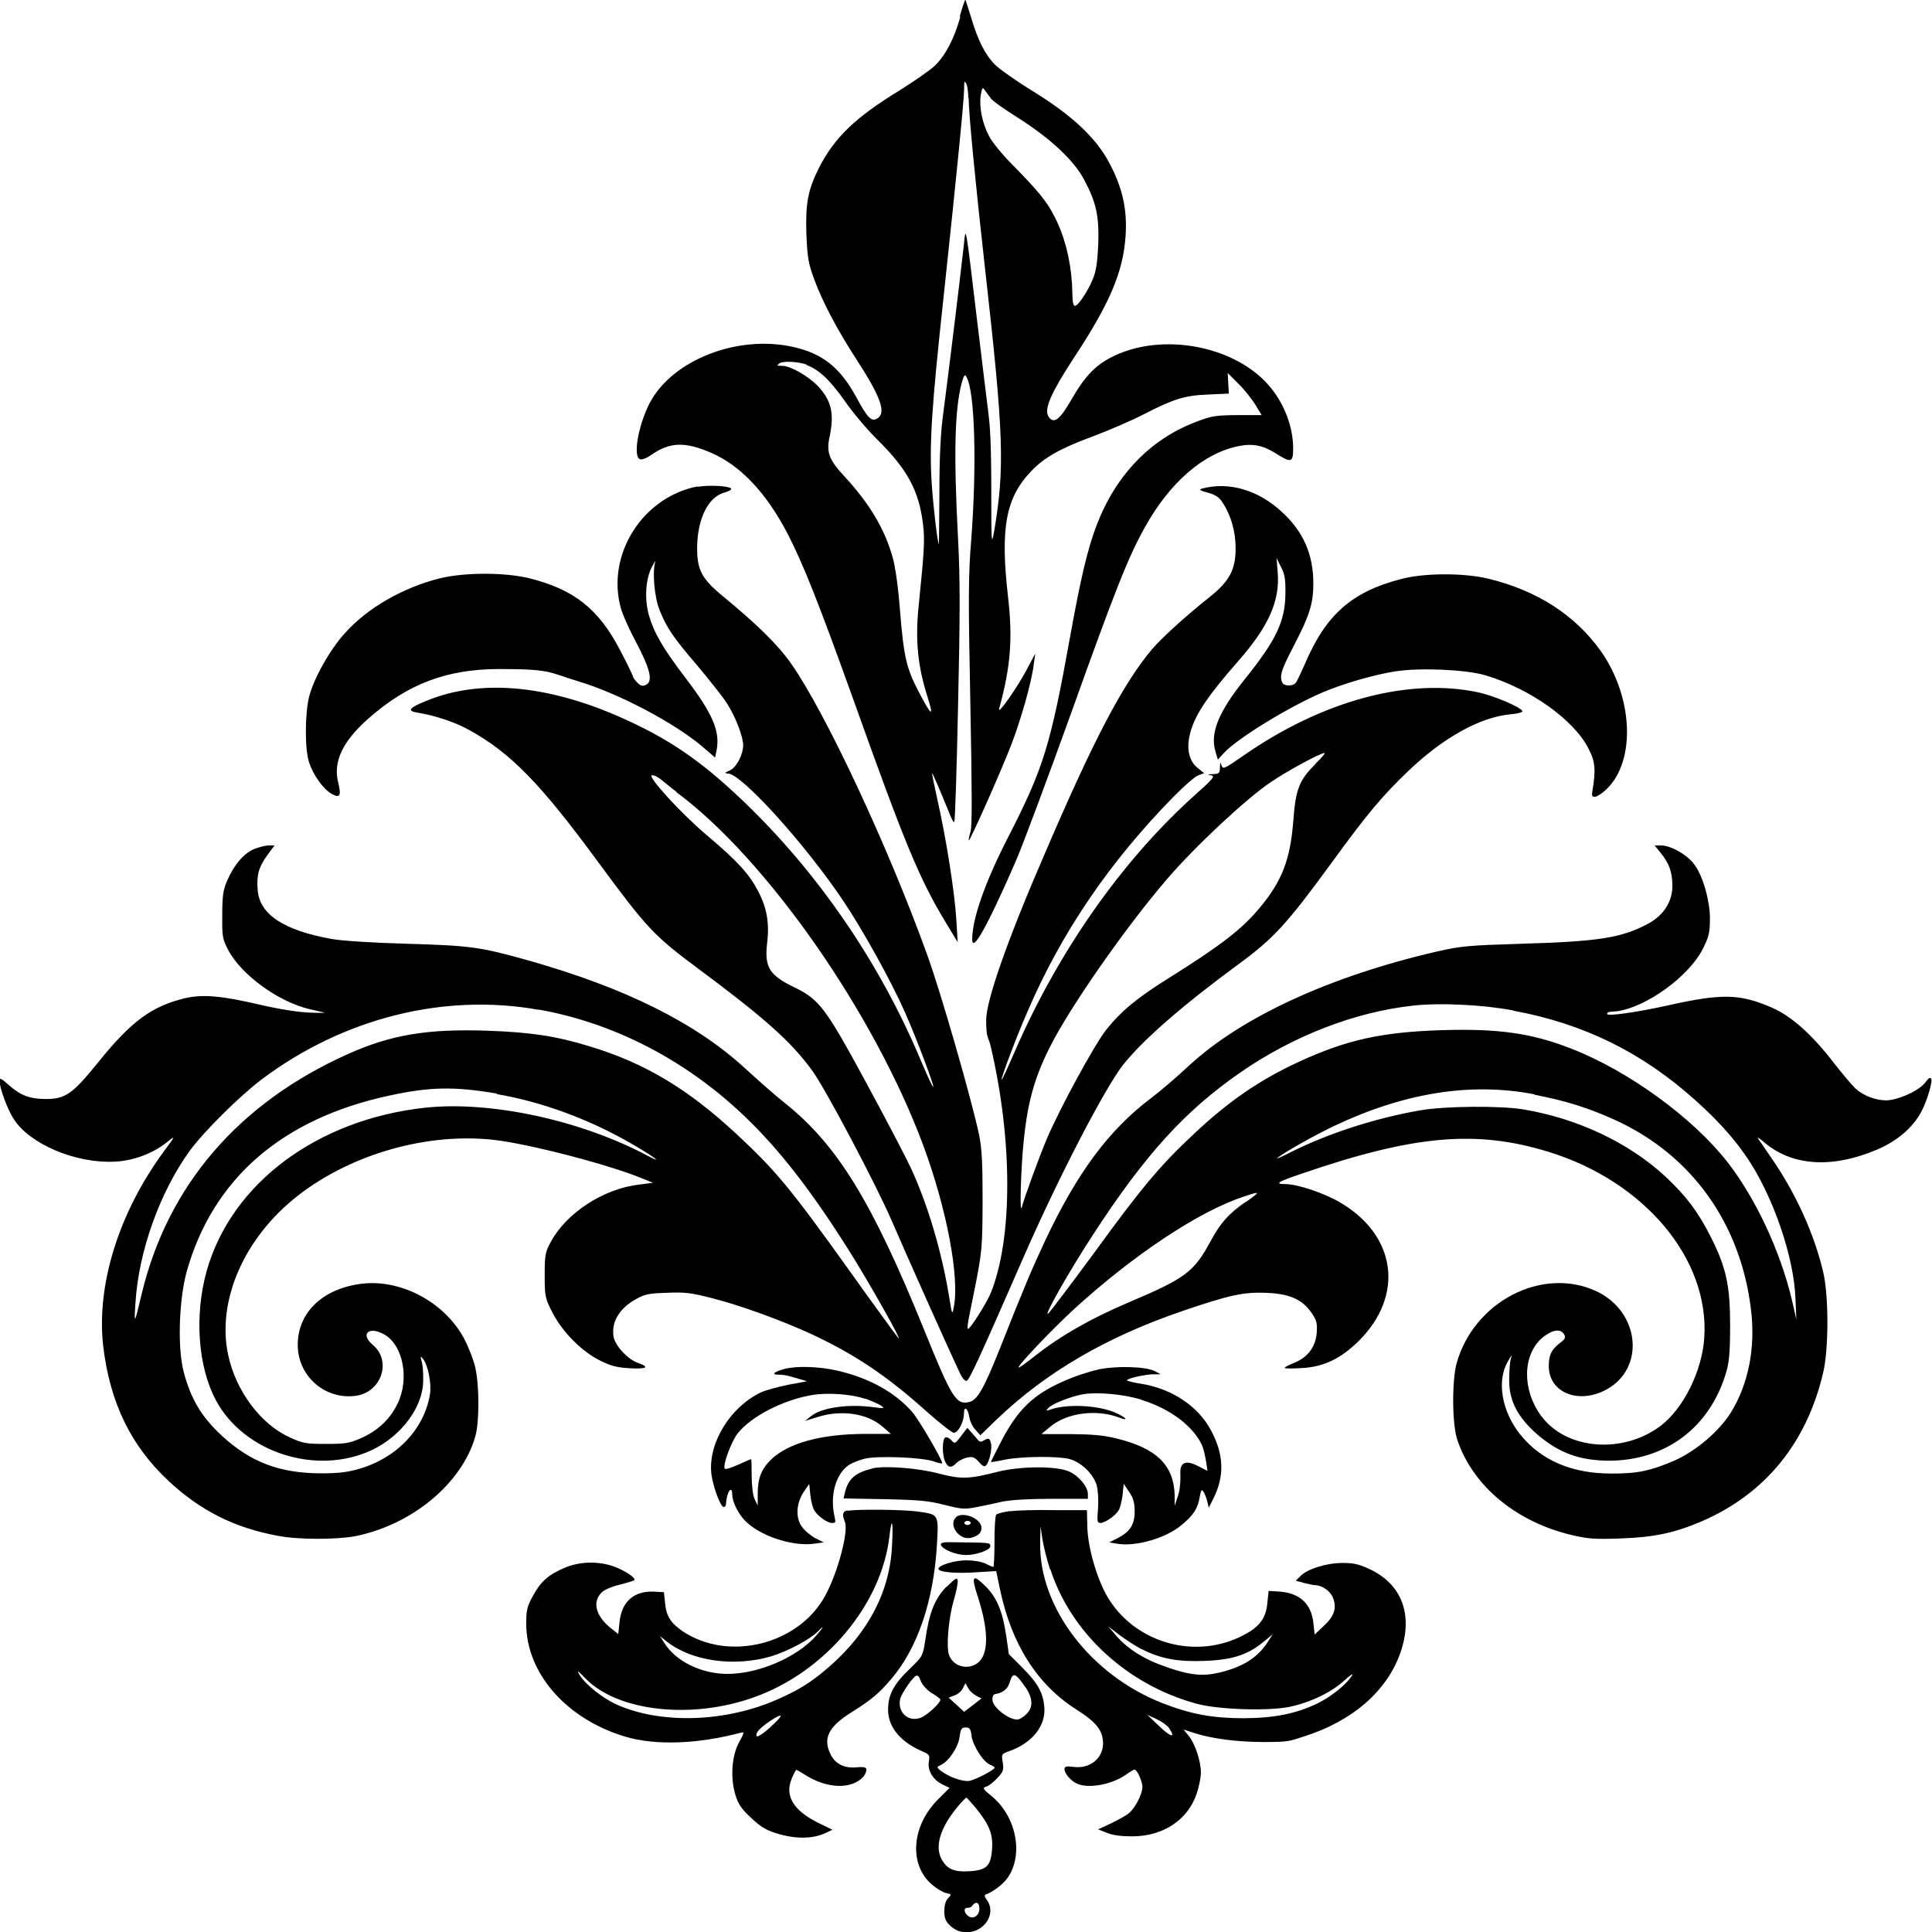 <?xml version="1.0" encoding="UTF-8"?>
<svg id="Layer_1" data-name="Layer 1" xmlns="http://www.w3.org/2000/svg" version="1.1" viewBox="0 0 1024 1024">
  <defs>
    <style>
      .cls-1 {
        fill: #000;
        stroke-width: 0px;
      }
    </style>
  </defs>
  <path class="cls-1" d="M509,8.9c-3.2,11.6-8,20.7-13.7,26.1-2.4,2.2-10.9,8.2-18.8,13.1-23.4,14.3-34.2,24.9-42.4,40.8-5.9,11.8-7.2,18.8-6.7,35,.5,12.5,1,15.6,4.2,24.3,4.4,11.9,12.3,26.9,22.6,42.7,12.9,19.9,15.7,28.2,10.6,31-2.9,1.7-5.1-.5-10.9-11.3-8.6-15.8-17.9-23.3-33.9-26.8-29.3-6.4-63.4,7-75.5,29.5-6.1,11.7-9.2,28.7-5.3,30.1.9.4,3.6-.6,5.7-2.1,10.1-7.1,18.1-7.4,32.5-1.1,15.4,6.8,28.9,21.3,40,42.6,8.4,16.3,16.5,36.7,34.9,88,27.1,75.9,35,95.1,48.9,118l6.4,10.6-.7-11.6c-.8-14.2-5.3-42.8-9.8-62.8-1.8-8.2-3.2-15-3.1-15.2.3-.2,4,8.5,8.8,20.3,1.3,3.4,2.6,6,3,5.6s1.3-28.1,2-61.6c1.1-48.9,1.1-66.6,0-88.5-2.4-44.7-1.8-68.9,2-82.9,1.1-3.8,1.6-4.5,2.4-3,4.5,7.3,5.6,46.7,2.6,86.1-1.6,19.2-1.6,31-.5,86.6.9,47,1,65.5.1,68.4-.7,2.3-1.1,4.4-.9,4.6.6.5,17.6-37.8,22.7-51.2,4.9-12.8,10.6-32.7,11.7-42l.8-5.8-4.5,8.5c-5.2,9.8-15.7,24.7-14.6,20.7,6.1-22.4,7.2-37,4.7-59.1-4.2-36.6-1.3-52.7,12.3-66.8,6.8-7.2,15.5-12.1,32.6-18.4,8-3,19.9-8.1,26.2-11.3,16.7-8.6,22.3-10.4,35-10.9l10.9-.5-.3-5.5-.3-5.4,5.5,5.5c3.1,3,7.1,8,9.1,11.2l3.4,5.6h-12.6c-11.5.1-13.7.4-21.4,3.3-24.6,9.1-43.1,28.1-53.4,54.9-4.8,12.5-8.5,28.1-14.2,59.7-10.3,57.3-14.1,69.4-32.7,105.7-12.2,23.7-19.1,43.3-19.1,54.2s16.4-26,23.1-41.4c3.9-9,17-44.2,29.2-78.1,23.2-64.8,30.4-83.2,39.2-98.8,13.1-23.7,31-39.2,49.4-43,7.6-1.6,13.2-.5,20,3.8,8.2,5.2,9.2,4.9,9.2-2.6,0-12.5-5.6-26-14.7-35.4-18.7-19.3-54.4-25.6-79.5-14-10,4.6-16,10.6-23.5,23.8-6.1,10.6-9.4,13-12.1,8.4-2.2-3.8,1.5-12.3,13.3-30.4,19.4-29.4,26.4-45.9,27.7-65.2.9-13.9-1.6-25.2-8.5-38.3-7.1-13.6-20-25.6-41.5-38.8-8.3-5.1-17-11.3-19.3-13.6-5.2-5.2-9.1-13.1-12.6-25-1.5-4.9-2.9-9.1-3-9.4-.2-.1-1.6,3.8-3,8.9ZM513.4,51.9c0,8.1,3.7,46,8.6,89.6,10,88.9,10.7,106.2,4.8,140.8-1.3,7.1-1.4,4.8-1.4-21.8s-.7-34.7-1.5-41.4c-.8-6.5-3.6-28.9-6.1-49.9-6.2-52.1-5.9-49.8-7-38.8-1.8,16.3-8.8,73.5-10.8,88.2-1.4,10.1-2.1,22.6-2.1,42.2-.1,15.3-.2,27.7-.3,27.6-.7-.7-3-20-3.8-32.6-1.3-20.3,0-40.2,6.3-98.2,6.9-64.5,10.9-104.9,10.9-110.3s.3-4.1,1.1-3c.6.9,1.1,4.4,1.1,7.7ZM525.1,52.1c1,1.4,7.5,6,14.4,10.3,17.2,10.9,29.7,22.6,35.1,32.8,6.5,12.2,8,19.4,7.5,34.5-.5,9.6-1.1,14.1-3,18.5-2.6,6.3-7.7,13.9-9.3,13.9s-1.3-5.1-1.6-11.5c-.9-13.5-4-25.5-9.3-35.8-4.1-8.1-8.3-13.2-22.4-27.6-5.2-5.2-10.7-11.9-12.2-14.9-3.7-6.8-5.4-15.7-4.5-21.8.7-4,1-4.5,2.1-2.8.7,1.1,2.2,3,3.2,4.3ZM427.6,193.5c6.7,2.6,12.3,7.9,20.2,19.1,4,5.8,11.8,15.1,17.2,20.4,16,15.8,22.1,27.2,24.2,44.7,1,8.4.8,13.1-2.4,44.5-1.7,17.3-.3,31,4.6,46.5,3.8,11.9,2.5,11.3-4.5-2.1-6.4-12.2-7.9-18.7-9.8-42-.9-12.4-2.5-24-3.9-28.9-4.2-15.3-12.4-28.9-25.8-43.4-8-8.6-9.5-12.6-7.7-20.8,2.6-12.5,1-19.3-6.5-27.2-5.3-5.3-14.4-10.4-18.6-10.4s-2.1-.5-1.7-1.1c1-1.6,10.1-1.3,14.7.5Z"/>
  <path class="cls-1" d="M369.8,257.8c-29.2,5.6-48.5,36.1-40.8,64.3.9,3.5,4.7,11.9,8.3,18.6,7.4,14,8.8,20.4,5.2,22.2-2,1-2.9.7-4.8-1.2-1.3-1.3-2.3-2.8-2.3-3.3s-3.1-6.9-6.9-14.1c-11.3-21.6-24.3-31.9-47.9-37.8-13-3.2-34.1-3.2-47.4,0-19.6,4.9-38.5,15.7-50.6,29.3-7.9,8.8-16.3,23.8-18.8,33.6-2.2,9-2.3,27.7,0,34.6,2.2,6.8,7.5,14.2,11.9,16.7s5.3,1.1,3.6-5.7c-2.9-11.2,2.2-22,16-34.2,20.9-18.4,41.6-26.2,69.4-26.2s25.8,1.7,42.1,6.6c21.2,6.4,50,21.6,65.1,34.2l7.1,6.1.8-3.8c2-10.1-2.1-19.6-16.7-38.7-11.9-15.6-16.5-23.7-19.2-33-2.4-8.7-1.7-19.1,1.6-25.5,1.4-2.7,2.3-3.8,1.8-2.7-1.6,5.2-.5,18.5,2.2,25.3,3.8,9.6,7.1,14.5,20.2,29.8,6.2,7.4,13.2,16.2,15.4,19.6,4.6,7,8.8,17.9,8.8,22.5s-3.4,11.9-7.4,13.5q-3.6,1.4-.6,1.5c7.1.1,40.8,37.3,61,67.4,10,14.8,25.5,42.7,32.5,58.6,5.9,13.1,15.6,38.9,15.3,40.1-.2.5-3.1-5.6-6.5-13.7-21.9-52.3-54.9-100.3-94.9-138.4-22.5-21.4-39.5-32.9-65.5-44.3-38.7-16.9-74-19.8-101.9-8.2-9.2,3.7-10.3,5.3-4.7,6.2,9.3,1.5,19.6,4.9,27.3,9.1,22.4,12.4,37.9,28.4,68.9,70.6,25.4,34.5,29.3,38.7,52.8,56.1,35,26,49,38.5,60.2,53.8,7.1,9.7,34.2,61,42.5,80.3,6.2,14.5,28.9,65.4,35.8,80,1.1,2.6,2.8,4.5,3.6,4.3,1.5-.5,6.1-10.4,30.7-66.7,18.4-41.9,42.6-88.5,52.4-101,10.6-13.2,31.2-31.2,60.3-52.6,19.4-14.2,26-21.4,50-54.2,18.8-25.9,27-35.7,41.2-49.2,18.3-17.4,37.7-28.1,53.6-29.6,3.9-.3,6.7-1.1,6.4-1.7-.7-2-14.9-8.1-23.2-9.9-37-8-82.8,4.3-124.8,33.6-10.1,7-10.7,7.3-11.5,5-.6-1.9-.7-1.8-.8,1.1-.1,3.2-.5,3.5-3.8,3.6-3,.1-3.2.3-1,.6,2.4.4,1.6,1.5-8.7,10.7-38.6,34.7-72.2,82.8-95.1,135.4-3.7,8.6-6.9,15.5-7.1,15.3-.6-.4,7.8-22.7,13.6-35.9,18-42,43.4-79.3,77.3-113.9,5.7-5.8,11.7-11.1,13.4-11.6l3-1.1-3.2-2.6c-4.5-3.5-6.1-9.5-4.6-16.8,2.1-10.2,8.6-20.3,25.8-39.9,16.2-18.4,22.3-32,21-47.3l-.6-7.4,2.4,4.8c2,3.7,2.4,6.7,2.3,13.8-.1,14.9-4.8,24.8-21.7,45.8-13.7,17.1-18.3,28.3-15.4,38l1.3,4.4,3.4-3.7c7.6-8,34.5-24.4,52.3-32,11.1-4.7,27.9-9.5,38.6-11.1,13.2-2,37.2-.9,47.4,2.1,23.7,7,47,23.6,54.7,38.8,3.7,7.1,4,11.2,2,23.3-.7,3.7,2.6,3,7.7-1.8,15.6-15.1,14-49.1-3.4-73.5-13.6-18.8-33.4-31.6-59-37.9-12.9-3.2-34.2-3.2-46.6.1-26.2,6.8-39.9,18.9-51.1,45.3-2.1,4.7-4.1,9.1-4.8,9.8-1.7,1.9-6.3,1.7-7.1-.3-1.5-3.5-.5-6.7,6.3-19.7,8.3-16,10.2-22.2,10.2-32.8,0-15.3-5.3-27.4-16.5-37.7-12.6-11.8-28.3-16.4-42.6-12.5-1.7.5-1,1,3.1,2.1,3.9,1.1,6,2.3,7.7,5,4.6,6.8,7.1,15.6,7.1,24.3.1,11.4-3.2,17.6-13.7,26-13.6,10.8-25.6,21.9-30.7,27.8-15.4,18.5-30.7,47.5-56.8,108.4-19.8,45.6-31,77.8-31,88s1.1,8.5,2.4,14c11.7,49.8,11.7,101.9,0,130.8-2.4,5.7-11.3,19.7-12.1,18.9s1.4-9.8,3.6-21.1c3.9-19.7,4.1-22,4.2-46.2,0-19.9-.3-27.6-1.8-35.2-3.7-17.9-20.3-75.9-27.8-96.4-20.7-57.3-53.9-128.1-71.9-153.7-7-10-18.3-21-35.8-35.4-11.7-9.6-14.1-14.2-14-26.4.2-15.1,6-26.6,14.4-28.8,2.5-.7,4.1-1.7,3.6-2.2-1.5-1.4-11.7-1.9-17.5-.9ZM697.2,405c-8.5,8.3-10.5,13.3-11.7,29.8-1.6,20.7-5.9,32-17.7,46.2-9.5,11.5-20.9,20.2-47.7,37-17.2,10.7-25.7,17.7-33.8,27.8-6.1,7.7-24.6,41.6-31.5,57.9-4,9.5-11.7,30.5-13.2,36.1-1,3.9-.8-10.8.3-27.3,2.1-27.3,6-41.7,16.9-62,12.3-22.5,39.4-60.9,59.7-84.5,14.7-17.2,42-42.7,55.1-51.5,9-6.1,26.1-15.3,28.4-15.4.6,0-1.6,2.7-4.9,5.8ZM358.3,419.7c47.8,35.3,105,117.1,131.2,187.8,12.4,33.7,19.2,69.7,16,85.5-.8,4-.9,3.8-2.3-4.8-3.9-24.4-11.4-49.6-20.4-69.1-2.9-6.2-13.7-26.8-24-45.8-21-38.8-24.6-43.6-37.4-49.8-13.7-6.6-16.3-10.8-14.8-23.7,1.3-10.7-.2-18.9-4.9-27.7-4.8-9.1-11-15.9-27.3-29.6-13.7-11.6-31.9-31.6-28.8-31.6s6.4,4,13,8.8Z"/>
  <path class="cls-1" d="M134.7,450c-5.6,2.4-10.7,8.4-14.4,17-2.1,4.9-2.5,8.1-2.5,18.2-.1,11.5.1,12.5,3.3,18.6,7.1,13.2,26.9,27.4,43.1,31.1,2.9.6,6.2,1.5,7.5,1.7,1.3.3-2.1.3-7.5.1-6-.2-16.1-1.8-26.1-4.1-20.8-4.9-30.7-5.7-40.2-3.5-17.5,4.3-28.1,12-45.5,33.5-14,17.3-17.6,19.9-28.3,19.9-8.6-.1-13.3-1.9-19.9-7.8-3.9-3.4-4.4-3.6-4.4-1.6,0,3.6,4.1,14.8,7.4,19.9,8.4,13.3,32.7,23.7,53.5,22.7,9.9-.4,20.6-4.4,28-10.5,4.4-3.5,4.4-3.4-1.8,5-24,32.6-35.9,70.9-32.2,103.3,3.6,30,14.6,52.7,34.7,71.5,16.8,15.6,34.6,24.7,57.8,29,10.8,2.1,31,2.1,41.1.2,30-6,56.5-27.9,63.6-52.8,2.2-7.4,2.2-27,0-36.6-.9-4.1-3.6-10.9-5.9-15.3-10.6-19.8-34.5-32.2-55.8-28.9-19.8,3-32.3,15.4-32.4,32.1,0,16.7,14.4,29.3,30.8,27.1,13.6-1.9,19.1-18.4,9.1-26.9-7-5.8-2.3-10.3,6-5.6,10,5.7,13.4,23.6,7,36.7-4,8.3-10.7,14.5-19.5,18.3-6.2,2.7-8.3,3-18.5,3s-12.1-.2-19.2-3.5c-15.4-7-28.6-24.7-32.6-43.8-6.1-28.7,8.6-62.2,37-84.3,28.5-22.2,68.9-33.6,104.3-29.5,18.7,2.2,61,13.2,78.2,20.4l5.7,2.3-7,.9c-19.1,2.1-39,15.1-47.2,30.5-3,5.5-3.2,7.1-3.2,17.7s.1,12,4.1,19.7c5.3,10.3,15.6,20.7,25.4,25.5,5.6,2.8,8.8,3.6,15.5,4,9.1.5,10.9-.6,4.5-2.8-5.3-1.8-11.8-8.7-12.9-13.5-1.6-7.9,2.9-15.5,11.9-20.4,4.6-2.6,6.9-3,16.4-3.3,9.8-.4,12.6,0,24,2.9,15.3,3.9,36.8,11.8,52.7,19.1,22.5,10.5,39.7,22,60,40.2,7.4,6.6,14.2,12,15.3,12,2.2,0,5.3-5.8,5.3-10.1s2-3.1,2.8,1.5c.3,2.3,1.8,5.5,3.3,7l2.6,2.9,8.5-8.2c26.1-25.1,58.3-43.9,98.8-57.7,24.3-8.3,32-10,43.5-9.6,12.7.4,19.6,3.3,24.5,10.3,3,4.3,3.3,5.6,3,10.9-.6,7.4-4.7,13-11.9,15.9-2.8,1.1-5.1,2.3-5.1,2.7s4,.4,9,.1c11.6-.6,20.6-4.9,30.1-14.2,24.5-24.2,20.2-56.2-9.9-73.7-8.4-4.9-22.4-9.6-28.7-9.6s-4.1-1.3,8.7-5.6c59.7-20.5,92.6-23.3,131-11.4,50.6,15.7,85,56.7,82.2,98.4-1.1,17.5-11,37.5-23.1,46.7-20,15.1-50,12.8-63.3-5.2-10.3-13.9-10-32.5.7-41.6,5.1-4.1,9.5-4.9,11.4-1.7.9,1.7.6,2.6-2.2,4.6-4.6,3.6-5.9,6.3-5.9,12.3,0,14,15.8,20.4,30.5,12.4,20.8-11.3,17.8-41.2-5.2-52.1-28.6-13.4-65.1,5.4-74.2,38.3-2.5,9.5-2.4,32.5.5,40.7,8.2,24.2,31.2,43.4,61,50.3,8.3,1.9,11.8,2.2,25.3,1.7,17.9-.6,28.7-2.9,43.2-9.1,33.7-14.6,55.6-41.6,64.3-78.7,3-12.5,3-40.5.1-53.1-4.7-20.3-14.6-42.2-27.7-61-3.2-4.7-6.4-9.4-7-10.2s1.3.2,3.9,2.6c14.8,12.2,35.8,13.4,59.3,3.4,10.8-4.6,19.1-11.8,23.5-20.2,3.1-5.8,6.2-16.5,5.1-17.5s-2,1.1-3.8,3c-4.2,4.3-14.4,8.6-20,8.6s-11.9-2.4-16.2-6.2c-1.7-1.6-6.9-7.7-11.4-13.5-11.6-15.1-22.6-25-33.1-29.5-16.8-7.3-26.4-7.5-54.6-1.2-16.7,3.7-32.6,6-32.6,4.6s2.3-1.1,5.2-1.4c15.7-2.2,38.2-18.5,45.6-33.2,3.2-6.5,3.7-8.4,3.7-16.4s-3.4-22.3-8.8-28.9c-4.1-5-12.1-9.4-17.2-9.4h-3.3l3,3.7c4.7,5.7,6.4,10.4,6.4,17.9s-4.1,15.2-12.9,19.9c-14.1,7.5-26.1,9.4-67,10.6-28.8.9-32,1.2-44.8,4.1-56.4,13-103.5,34.6-131.5,60.5-6.5,6.1-15.7,13.9-20.2,17.3-22.3,16.8-39.2,39.6-56.2,75.8-6.7,14.3-11.3,25.1-24.1,57.5-8.3,20.7-11.7,26.7-16,27.7-6.9,1.6-9.2-2-23.7-37.8-27.8-68.6-46.2-98.4-73.8-120.5-4.5-3.5-13.9-11.8-21-18.3-26.4-24.3-63.4-42.8-115.3-57.5-25.5-7.1-30.1-7.8-64.3-8.8-18.5-.5-35.1-1.6-40.2-2.6-24.9-4.5-37.7-12.9-38.8-25.6-.7-8.2.5-12.3,4.9-18.5l4-5.4h-3.1c-1.8,0-5.4,1-8,2ZM285.6,535.1c40.1,7.2,77.9,26.8,109,56.5,18.3,17.5,34.9,38.8,55,70.6,10.7,16.9,29.6,50.4,26.4,46.8-1-1.2-12.9-17.4-26.2-36.1-30.7-42.9-38.7-52.6-59.4-71.8-25.8-24-48.7-37.7-77.8-46.5-17.9-5.5-31.4-7.5-54.3-8.3-32-1.1-51.3,2.2-74.2,12.5-57.8,26-95.3,69.7-109,127-3.9,16.4-4.1,16.7-3.3,4.7,1.7-27.4,12.9-58.6,28.8-80.6,7.4-10.1,26.2-28.8,38.1-37.8,43.1-32.4,96.5-45.9,146.8-36.9ZM802.2,535.7c37.2,6.9,68,22,96.2,47.3,14.5,12.9,24.7,25,32.2,38,11.7,20.6,20.1,47.2,21,66.6l.5,11.7-2.3-10.1c-6.2-26.1-19.1-53.7-34-73-18.3-23.6-52.6-48.6-83-60.4-20.8-8.2-38.8-10.7-68.4-9.8-32,1-50.6,5.1-75.8,16.7-20.6,9.5-37.1,20.7-55.7,38.2-17.9,16.7-27.6,28.2-53.9,64.4-11.6,15.7-22.1,29.6-23.3,30.8-3.4,3.1,10.8-22.1,23.7-41.8,27.6-42.4,48.6-65.5,78.2-86,27.8-19.2,60.4-31.9,91.3-35.3,14.6-1.6,37.2-.5,53.4,2.6ZM263.3,579.9c23.5,4,48.2,13,70.4,25.7,12.1,6.9,19.2,12.1,9.6,7-35.4-18.9-83.3-29.2-117.9-25.5-57.3,6.2-102.9,40.2-115.9,86.7-6.5,23.4-4.6,50.5,4.9,68.3,14.8,27.8,53.4,40.2,82.6,26.5,15.6-7.3,27.2-22.8,27.3-36.7.1-3.9-.2-8.6-.8-10.3-.8-3-.7-3.1.8-1.2,2.5,3,4.5,13,3.6,18.5-3,18.6-17.7,34-37.8,39.7-6.3,1.8-10.9,2.3-20.2,2.3-21.9-.1-37.2-6-52.4-20-10.7-10-16.2-19.1-20.1-33.6-3.4-12.8-2.6-38.2,1.6-53.5,13.9-49.1,50.5-80.9,107.3-93.1,21.6-4.7,34.3-4.9,57-1.1ZM813.2,580.2c16.9,3.3,28.5,6.9,43,13.5,40.5,18.5,66.5,54.9,71.9,100.7,2.4,19.9-1.4,39.1-10.6,54.1-6.2,10-18.4,20.4-29.7,25.5-12.9,5.6-20,7.1-33.9,7-20.7,0-36.9-6.9-47.9-20.4-10-12.2-12.9-28.7-6.8-39,2.1-3.7,2.3-3.8,1.5-1.1-.5,1.7-.8,6.8-.8,11.2,0,10.9,4.5,19.4,14.8,28.5,11.5,9.9,22.5,13.9,38,14,30.1,0,53.6-17.6,62.2-46.8,1.6-5.3,2.1-10.9,2.1-25,0-21.1-2.1-30.7-10.3-46.9-6.7-13.3-13.1-21.7-24-31.9-19.4-18-46.6-30.8-75.3-35.6-12.1-2-41.6-1.8-54.6.5-23.4,4-48.8,12.2-68.3,22-4.7,2.4-8,3.9-7.5,3.3,2.6-2.4,19.5-12,30.3-17.1,37-17.5,72.2-23.2,105.9-16.7ZM660.1,637.1c-9,6.3-13.1,10.9-18.5,20.8-8.8,16.3-13.2,19.6-43.4,32.4-20.6,8.8-36.4,17.9-49.8,28.5-4.4,3.5-8.3,6.3-8.5,6-.8-.7,16.7-19.2,29.1-30.7,31.5-28.8,66.5-52.2,90.6-60,8.7-2.9,8.7-2.7.6,3.1Z"/>
  <path class="cls-1" d="M415.7,725.6c-5.3,1.4-7.1,3-3.3,3s5.7.7,9.2,1.7l6.2,1.8-9.8,1.8c-5.4,1.1-12.1,2.9-14.7,4.1-16.3,7.8-27.9,26.7-26.3,42.8.7,6.5,4.8,17.9,6.5,17.9s1.1-1.9,1.6-4.1c.8-5.1,3-6.8,3-2.6s3.3,10.3,6.5,13.7c7.7,8.2,25.2,14.1,36.9,12.5l5.1-.7-4.4-2.2c-2.4-1.3-5.6-3.9-7.1-6-3.6-4.8-3.1-12.6,1-18.7l2.8-4.1.6,5.8c.3,3.2,1.3,6.9,2.1,8.2,1.8,3.1,6.9,6.7,9.4,6.7s1.8-.6.9-5.6c-1.7-10.4,1.5-20.7,8-25.1,1.8-1.2,5.7-2.7,8.6-3.4,7.1-1.6,29.6-.7,36.2,1.4,2.6,1,4.8,1.4,4.7,1-.1-2.1-12.5-23.2-15.8-27-9.2-10.5-22.6-18-39.6-22-9.6-2.2-21.6-2.7-28.3-.9ZM458.4,741.2c3.4,1.3,7.4,3,8.6,3.8,2,1.5,1.7,1.6-3.6.9-13.3-1.9-27.4,0-33.3,4.5l-3.4,2.7,6.8-2.1c12.6-3.9,26.1-1.9,34.2,5.1l4.5,3.9h-14.1c-22.9.1-40.2,4.8-49.3,13.5-5.2,5-7.2,9.9-7.2,18.2v6.2c-.1,0-1.7-3.5-1.7-3.5-.9-2-1.5-7.1-1.5-12.3s-.1-8.7-.3-8.7c-.3,0-3.3,1.3-6.8,2.9-3.6,1.6-6.7,2.6-7.1,2.2-1.4-1.4,3.2-14.1,6.8-18.8,7-8.9,24-17.7,39.4-20.3,8.3-1.4,20.9-.5,28.1,2Z"/>
  <path class="cls-1" d="M581.7,726c-4.4.9-12.9,3.7-18.7,6.4-15.3,6.8-23.4,14.7-31.8,30.5-3.4,6.6-6.1,11.9-6,12s3.6-.4,7.7-1.3c9-1.7,27.6-1.9,33.9-.3,6.1,1.6,12.6,7.8,14.4,13.7.8,2.9,1.1,7.9.8,12.4-.6,6.9-.5,7.8,1.4,7.8s7.7-3.6,9.5-6.7c.8-1.3,1.7-5,2.1-8.2l.6-5.8,2.9,4.3c2.2,3.2,2.9,5.7,2.9,10.3,0,7-2.4,10.7-9.1,14.2l-4.4,2.2,4.2.7c9.8,1.7,25.7-2.9,33.9-9.7,6.7-5.5,8.8-8.8,9.9-15.2.7-3.8,1-4.1,2-2.6.7,1.1,1.6,3.4,2,5.2l.8,3.2,2.5-5c5.9-11.9,5.5-23.2-1.3-35.9-6.9-13-20.7-22.1-37.1-24.8-4.1-.6-7.5-1.5-7.5-1.8,0-1,9.8-3.2,14.1-3.2h3.7c0-.1-3.3-1.8-3.3-1.8-4.8-2.3-20.1-2.8-30-.7ZM605.1,742c15.2,4.7,27.2,13.8,32,24,.7,1.6,1.6,5.3,2.1,8.3l.8,5.3-5.1-2.6q-9.6-4.9-9.3,3.9c.2,4.6-.3,9.6-1.4,12.4l-1.6,4.8v-5.7c-.5-15.8-9.5-24.8-30.9-30-6.8-1.7-12.7-2.2-24.3-2.3h-15.4c0-.1,4.9-4.1,4.9-4.1,8.7-7.2,24.3-9.2,36.2-4.7,5.9,2.3,3.6-.2-2.5-2.8-9.4-3.8-25.4-4.5-34.2-1.3-2,.7-2.1.6-.8-.9,1.8-2.1,11.5-6,17.8-7.2,7.6-1.5,22.2-.2,31.7,2.8Z"/>
  <path class="cls-1" d="M509.4,761.2c-3.3,4.1-3.3,4.3-5.2,2.1-1.1-1.2-2.5-1.8-3.2-1.4-1.7,1-1.7,9.4,0,12.9,1.5,3.2,3.3,3.4,6,.6,1.1-1.2,3.7-2.4,5.6-2.9,3-.5,3.9-.2,6.2,2.3,1.8,2.2,2.9,2.8,3.8,1.9,1.8-1.7,3.4-9,2.6-11.9-.7-2.6-1.3-2.8-3.8-1.3s-2.5.1-5.3-2.9l-3.4-3.8-3.3,4.3Z"/>
  <path class="cls-1" d="M462.3,778.4c-9,2.1-12.6,5.4-14.4,12.4l-.8,3.4,21.9.4c18.6.4,23.4.9,31.9,3.1,9.2,2.3,10.5,2.3,16.7,1.1,3.7-.7,9.8-2,13.6-2.9,4.4-.9,14-1.5,26.2-1.5h19.2v-2.6c0-3.7-4.7-9.5-9.8-11.8-6.5-3.1-26.4-3-38.5.2-14.5,3.7-18.8,3.9-30.4.9-10.9-3-29.3-4.4-35.6-2.8Z"/>
  <path class="cls-1" d="M449.4,800.5c-2.8.4-3.2,2.3-1.6,6.1,2.1,4.9-3.8,27.2-10.5,39.3-14.1,25.8-51.1,35-75.5,18.7-6.3-4.4-8.6-7.9-9.3-14.9l-.6-5.8-5.2-.3c-10.6-.5-17.1,5.2-18.3,15.8l-.7,6.7-4.5-3.6c-7.8-6.5-9.4-14.1-3.8-18.9,1.4-1.2,5.5-2.9,9.2-3.7,3.8-1,7.1-2,7.5-2.3,1.4-1.2-5.7-5.7-11.8-7.7-8.3-2.6-17.5-2.1-24.9,1-8.7,3.7-12.9,7.4-16.9,14.9-3.1,5.5-3.6,7.7-3.6,14.7,0,26.2,21.1,50.5,52.3,59.9,16.2,4.9,38.8,4,61.7-2.1,1.7-.4,1.5.3-1.1,5-4,7.2-4.8,19-2,28.1,1.5,4.9,3.2,7.4,8.5,12.3s7.9,6.5,14.9,8.5c9.4,2.6,17.9,2.3,24.2-.6l3.8-1.8-7.4-3.6c-13.2-6.5-18-14.3-14.2-23.4,1-2.6,2.2-4.7,2.5-4.7s2.1,1,3.8,2.1c12.1,8,25.5,8.5,31.9,1.3.7-1,1.4-2.4,1.4-3.5s-.8-1.7-4.9-1.3c-6.4.7-11.4-1.6-13.9-6.5-4.5-8.7-1.4-15,11-22.7,10.6-6.7,14.4-9.9,20.9-17.5,14-16.3,22.6-41.6,24.3-71.4.9-16.3,1.1-15.9-10.6-17.5-7.7-1-31.8-1.3-36.9-.3ZM472.8,819.1c-1.1,24.4-12.6,46.3-33.3,64.3-9.6,8.3-15.7,12.1-27.4,17.3-27.6,12.2-61.9,13.3-85.6,2.6-7-3.2-16.1-10.4-19.2-15.4-1.8-3-1.3-2.7,3.1,1.8,17,17.4,56,21.8,89.2,9.9,37.7-13.4,67.6-49,71.8-85.2,1.3-11.2,2.1-8.4,1.4,4.8ZM432.7,866.8c-10.1,11.6-30.8,20.5-47.4,20.4-13.8-.1-27.1-6.7-33.2-16.4l-2.3-3.6,3.8,3c13.2,10.3,35.5,13.4,55.1,7.7,8.8-2.7,20.4-8.8,24.8-13.2,3.7-3.8,3.1-2.4-.8,2.1ZM408.4,915.4c-4.2,3.7-7,5.5-7.4,4.7-.6-1.7,1.5-4,7.1-7.9,7.4-4.9,7.5-3.3.2,3.2Z"/>
  <path class="cls-1" d="M535.2,800.9c-3.4.5-6.7,1.4-7.2,1.9s-.9,6.9-.9,14.2-.3,13.5-.6,13.5c-.3,0-2.2-.7-4.2-1.8-2.2-1-6.3-1.7-10-1.7-6.4,0-14.9,2.6-14.9,4.5s9.9,2.6,20.6,1.8l10-.6,2,9.6c6.1,29.2,19.8,50.7,40.7,63.9,9.4,6,13,10,13.8,15.7,1.3,8.9-5.9,15.8-15.4,14.6-4.1-.5-4.9-.3-4.9,1.3.1,2.2,3.2,6,6.5,7.5,6,2.9,18.6.6,26.1-4.7,2.1-1.5,4.1-2.7,4.5-2.7,1.4,0,4.2,6.3,4.2,9.2-.1,3.9-3.6,10.8-7,13.8-1.5,1.3-5.9,3.7-9.6,5.5l-6.9,3.2,4.6,1.8c3.1,1.3,7.5,1.9,13.3,1.9,16.4.1,29.7-8.7,34.3-22.5,1.3-3.7,2.3-8.8,2.3-11.3,0-6.1-3.1-15.3-6.4-19.4l-2.8-3.4,6.2,2c9.2,2.9,22.6,4.6,36.3,4.6s13.6-.5,21.2-2.9c25.6-8.1,44-23.9,51.2-44.3,7-20,1-36.4-16.4-44.5-5.6-2.6-8.5-3.2-14.2-3.2-8.5,0-18.4,3.1-22.2,6.8l-2.6,2.6,4.4,1.2c2.5.6,5.2,1.2,6,1.2,3.6,0,8.2,3.3,9.4,6.9,2,5.3.5,9.7-5.1,14.8l-4.7,4.4-.7-6.2c-1.1-10-7.1-15.6-17.5-16.5l-6.2-.4-.7,6.6c-.8,8.5-4.6,13.1-14.7,17.9-25.4,12-56.6,2.2-70.4-22-5.5-9.8-10.1-25.9-10.3-36.8l-.2-8.5h-17.1c-9.5-.2-20.1.1-23.5.6ZM556.7,831.7c10.9,33.8,40.9,61.4,77.5,71.3,11.7,3.2,38.4,4,49.6,1.6,11.1-2.4,21.9-7.7,28.6-13.8,3.1-2.9,5.1-4.1,4.2-2.8-2.5,4.4-10.8,11.1-18,14.7-11.4,5.5-22.7,7.9-39.4,8-16.4,0-27.9-2.1-43.1-8-38-14.9-65.3-50.6-64.8-84.8l.2-9,1,6.9c.6,3.8,2.4,10.9,4,15.9ZM605.2,874.1c10,5.1,19.2,6.8,33.3,6.2,14.5-.5,22.7-3.2,30.7-9.7l5.4-4.4-2.3,3.5c-5.4,8.7-13.3,13.8-26,16.8-8.5,2-14.9,1.5-26.5-2.4-13-4.3-21.9-9.8-28.6-17.6l-3.8-4.5,5.7,4.4c3.2,2.4,8.6,6,12.1,7.8ZM619.7,916.1c3.7,5.3.8,4.7-5.3-1.2l-6.3-6,4.8,2.2c2.8,1.3,5.7,3.4,6.8,4.9Z"/>
  <path class="cls-1" d="M506.7,804.2c-4.2,3.9,1.6,12.3,7.8,10.9,4-1,5.7-2.6,5.7-5.3,0-4.9-9.9-9-13.6-5.6ZM514.5,807.2c0,.5-.8,1.1-1.7,1.1s-1.7-.5-1.7-1.1.8-1.1,1.7-1.1,1.7.4,1.7,1.1Z"/>
  <path class="cls-1" d="M498.7,818.8c.6,2.3,7.9,5.4,13.3,5.4s12.9-2.6,12.9-4.7-.7-1.8-21-2.1c-4-.1-5.4.3-5.2,1.4Z"/>
  <path class="cls-1" d="M501.5,841.1c-6.1,6.4-9,13.6-11.1,28.3-1.3,8.4-1.5,8.6-8,14.9-8.7,8.3-11.7,13.9-11.7,21.9s5.1,16.3,17.8,21.9c4.2,1.8,4.4,2.1,3.8,5.6-.8,4.7,2.3,9.8,7.4,12.2l3.6,1.7-6.3,6.3c-14.1,14.2-15.4,35.1-2.5,45.4,2.3,1.9,5.5,3.8,7.1,4.1,2.8.6,2.8.7.9,2.7-1.3,1.3-2,3.8-2,7s.5,5.3,3.6,8c2.8,2.2,4.8,3,8.4,3,9.4,0,15.7-10.1,10.6-17-1.3-1.7-1.5-2.7-.6-3,3.2-1,9.1-5.3,11.4-8.6,8.8-12.2,4.9-32.7-8.4-43.6-4.6-3.7-4.9-4.3-2.9-4.9,1.3-.3,3.9-2.3,5.9-4.5,3.2-3.4,3.6-4.3,3-8.3-.8-4.5-.8-4.6,4.1-6.3,11.9-4.5,18.8-13.4,17.9-23.3-.7-7.5-3.4-12.4-11.7-20.8l-7.1-7.1-1.4-9.8c-2-13.3-5.1-20.5-11.4-26.6-6.3-6.1-7.1-5-4,4.9,5.2,15.6,6.1,27.1,2.8,33.2-3.8,7.1-14.5,6.6-17.6-.9-1.7-4-.5-19.2,2.4-29.3,1.4-4.6,2.3-9.4,2.1-10.5-.3-1.8-1.1-1.3-5.9,3.4ZM543.5,894.2c4.1,6.1,4.2,10.9.3,14.5-1.5,1.5-3.6,2.7-4.6,2.7-4.9,0-13.2-6.7-13.2-10.5s1.7-2.7,3.9-3.6c3.1-1.3,4.4-2.8,5.4-6.1,1.6-5,2.9-4.6,8.2,3.1ZM488.4,891.7c1,2.1,3.8,4.8,6,6,2.2,1.3,4,2.7,4,3.2,0,1.8-7,8.2-10.3,9.5-6.7,2.6-12.5-2.8-11-9.9.7-3,7.2-12.4,8.7-12.4s1.6,1.7,2.6,3.7ZM517.4,898.8l2.8,1.4-4.6,3.6-4.6,3.5-4.1-3.8-4.1-3.7,3.1-1.2c1.6-.5,3.7-2.2,4.4-3.7l1.4-2.8,1.5,2.7c.8,1.5,2.8,3.3,4.4,4ZM514.9,920c.8,5.3,6.2,13.8,9.8,15.3,1.4.5,2.5,1.3,2.5,1.6,0,1.1-10.1,6.4-13.4,7-3.6.6-11.3-2.2-15.6-5.7-1.8-1.5-1.8-1.7.6-2.8,4.1-1.9,9.2-9.5,9.8-14.9.6-4.1,1-4.9,3.2-4.9s2.6.7,3.2,4.4ZM517.3,958.4c7.1,8.8,9.1,13.8,8.5,21.7-.6,8.9-2.9,11.2-12.1,11.7-8,.5-11.6-1.1-14.5-6.1-3.9-6.9-1-16.7,8.2-27.9,2.3-2.8,4.5-5,4.8-5s2.5,2.6,5.1,5.6ZM519.1,1011.7c0,3.4-3,5.6-5.5,4.1-2.5-1.4-3.2-4.6-1-4.6s2.3-.7,3.1-1.6c1.8-2,3.4-1.1,3.4,2Z"/>
</svg>